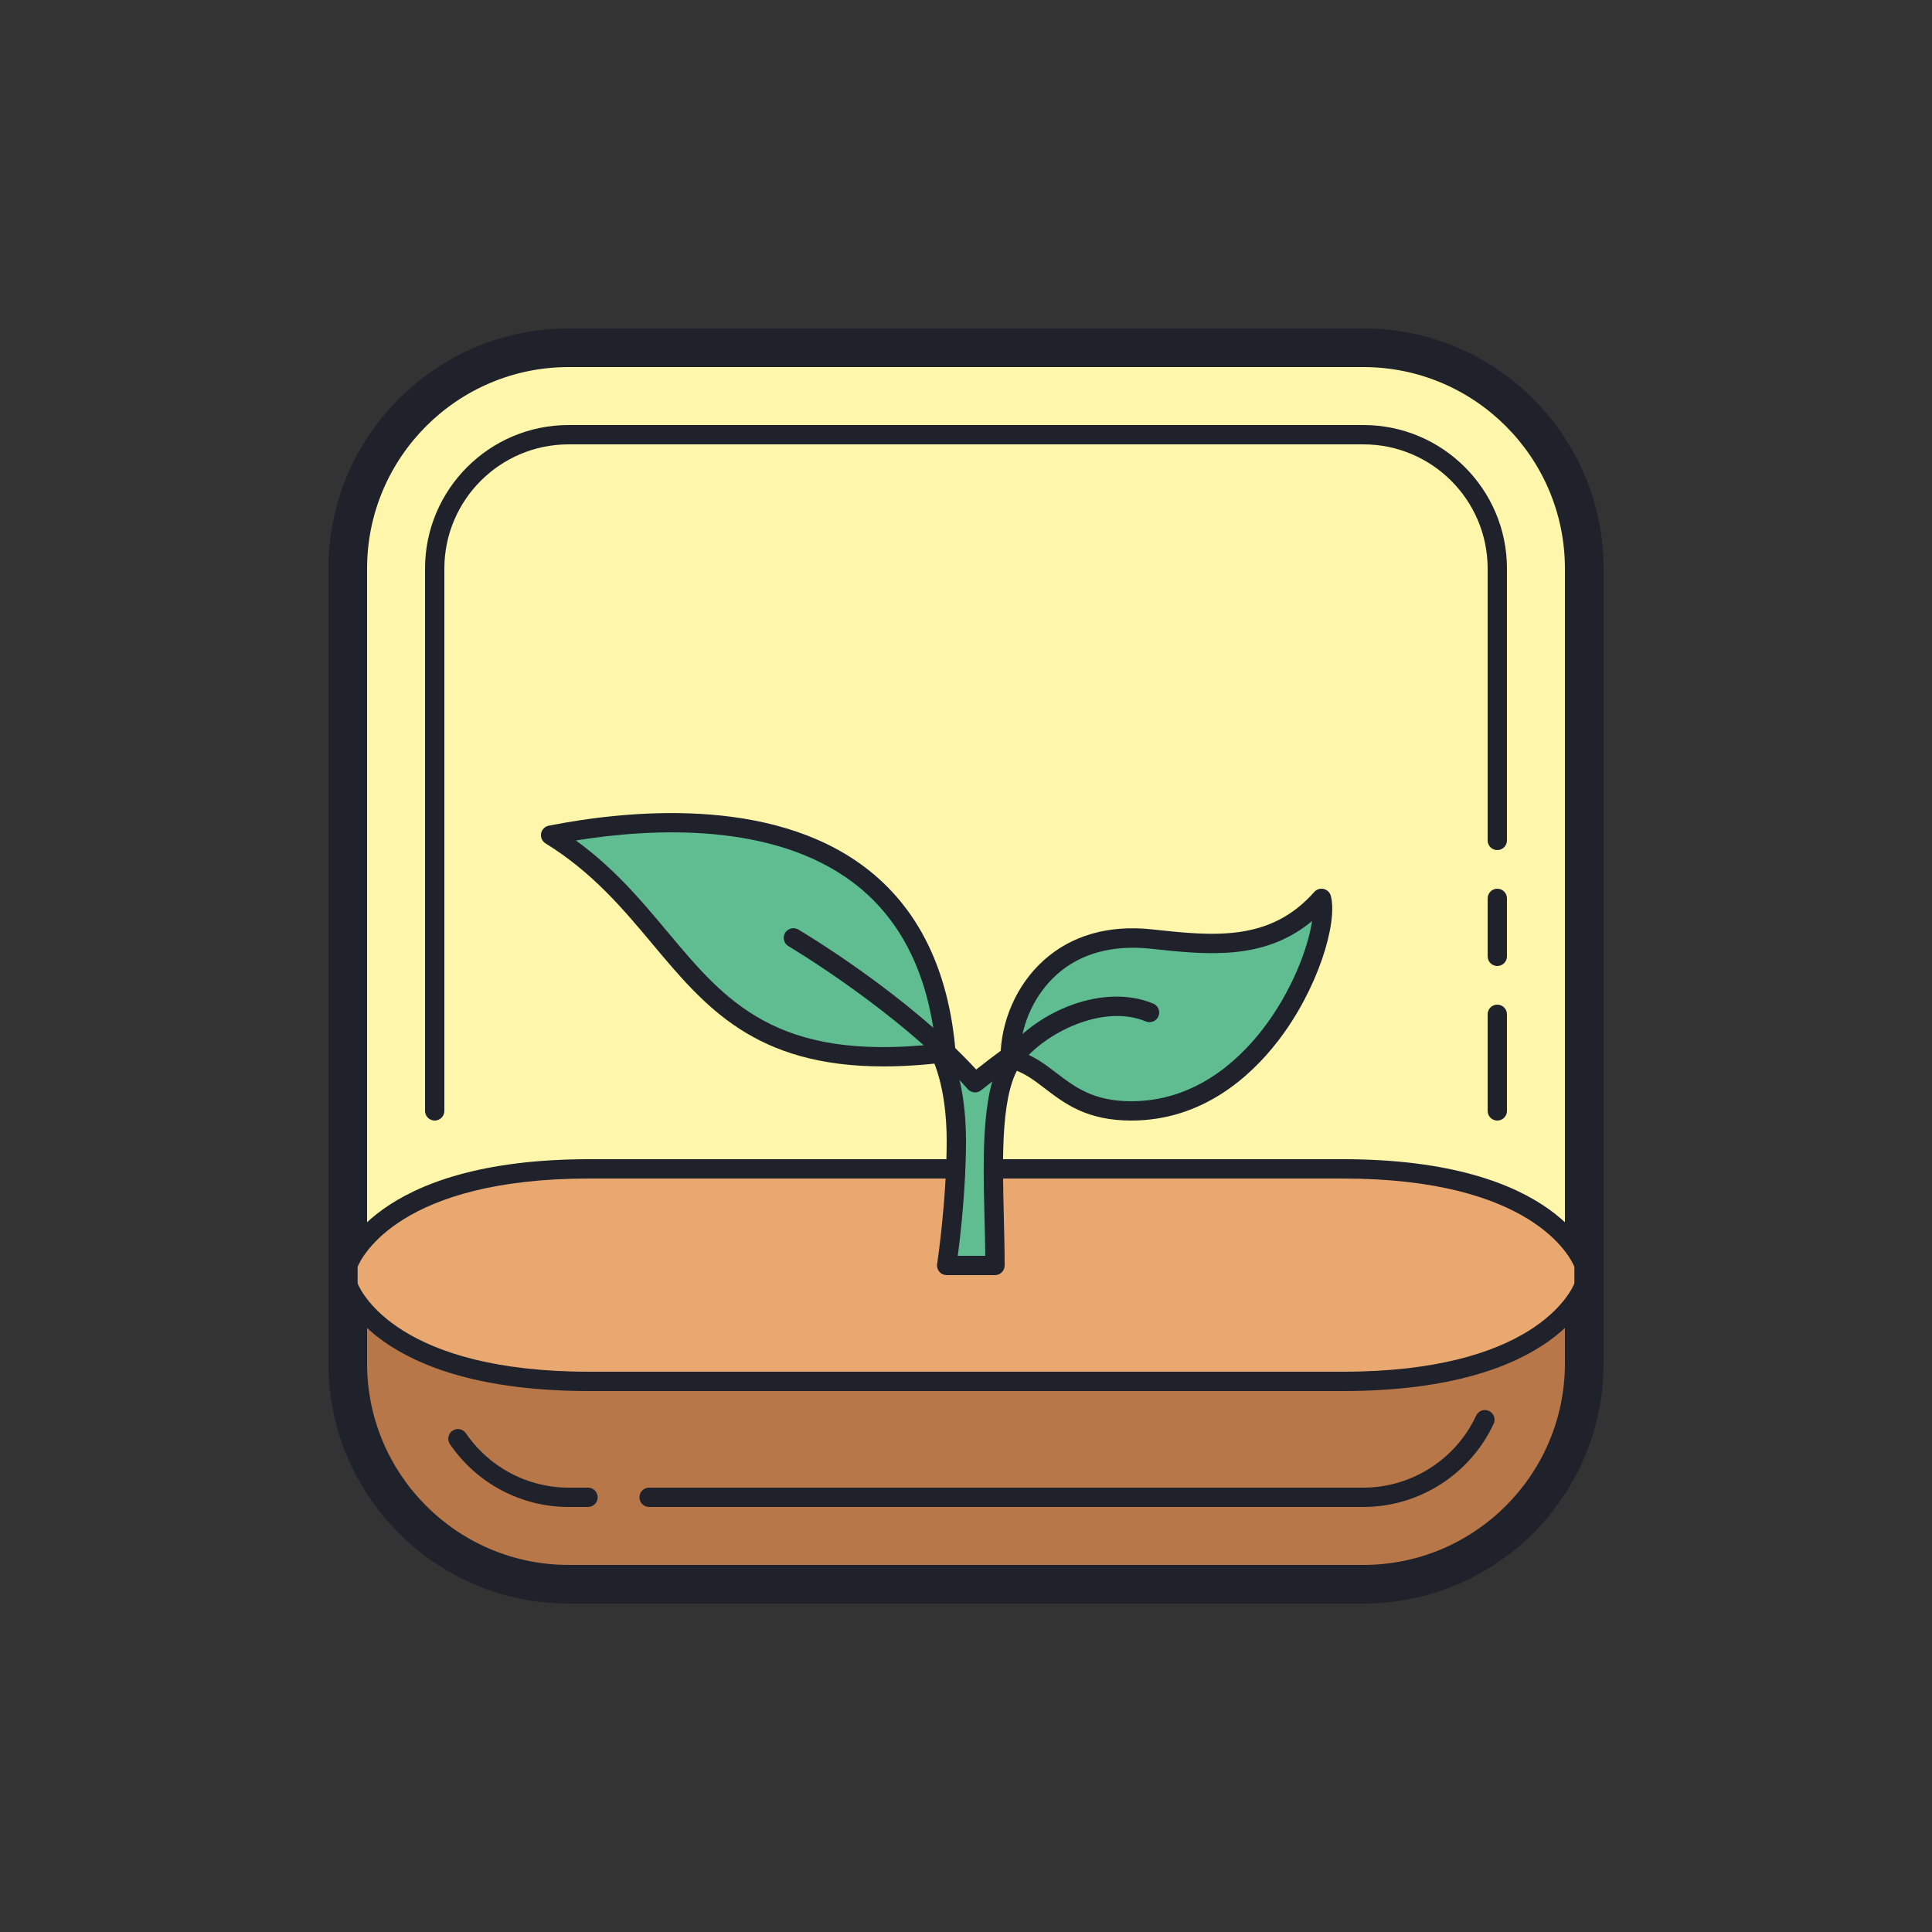 <svg xmlns="http://www.w3.org/2000/svg"  viewBox="0 0 100 100" width="48px" height="48px" baseProfile="basic"><rect x="0" y="0" width="100" height="100" fill="#333333" stroke="none"/><path fill="#fef6aa" d="M82,29.429v41.143C82,76.857,76.857,82,70.571,82H29.429C23.143,82,18,76.857,18,70.571V29.429	C18,23.143,23.143,18,29.429,18h41.143C76.857,18,82,23.143,82,29.429z"/><path fill="#b77748" d="M82,65.5v5.07C82,76.86,76.86,82,70.57,82H29.43C23.14,82,18,76.86,18,70.57V65.5c0,0,1.5-5,12.5-5	c12.88,0,19.5,0,19.5,0s6.62,0,19.5,0C80.5,60.5,82,65.5,82,65.5z"/><path fill="#1f212b" d="M70.571,83H29.429C22.576,83,17,77.424,17,70.571V29.429C17,22.576,22.576,17,29.429,17h41.143	C77.424,17,83,22.576,83,29.429v41.143C83,77.424,77.424,83,70.571,83z M29.429,19C23.678,19,19,23.678,19,29.429v41.143	C19,76.322,23.678,81,29.429,81h41.143C76.322,81,81,76.322,81,70.571V29.429C81,23.678,76.322,19,70.571,19H29.429z"/><path fill="#1f212b" d="M30.435,78h-1.006c-2.455,0-4.75-1.215-6.14-3.251c-0.156-0.228-0.097-0.539,0.131-0.695	c0.229-0.154,0.539-0.097,0.695,0.131C25.318,75.948,27.304,77,29.429,77h1.006c0.276,0,0.5,0.224,0.5,0.5S30.711,78,30.435,78z"/><path fill="#1f212b" d="M70.571,78H33.598c-0.276,0-0.5-0.224-0.5-0.5s0.224-0.5,0.5-0.5h36.974	c2.49,0,4.78-1.463,5.833-3.728c0.117-0.25,0.412-0.358,0.664-0.242c0.25,0.116,0.359,0.414,0.242,0.664	C76.094,76.31,73.449,78,70.571,78z"/><path fill="#1f212b" d="M22.5,58c-0.276,0-0.5-0.224-0.5-0.5V29.429C22,25.333,25.333,22,29.429,22h41.143	C74.667,22,78,25.333,78,29.429V43.5c0,0.276-0.224,0.5-0.5,0.5S77,43.776,77,43.5V29.429C77,25.884,74.116,23,70.571,23H29.429	C25.884,23,23,25.884,23,29.429V57.5C23,57.776,22.776,58,22.5,58z"/><path fill="#1f212b" d="M77.5,50c-0.276,0-0.5-0.224-0.5-0.5v-3c0-0.276,0.224-0.5,0.5-0.5s0.5,0.224,0.5,0.5v3	C78,49.776,77.776,50,77.5,50z"/><path fill="#eaa871" d="M82,65.5v1c0,0-1.5,5-12.5,5c-12.88,0-19.5,0-19.5,0s-6.62,0-19.5,0c-11,0-12.5-5-12.5-5v-1	c0,0,1.5-5,12.5-5c12.88,0,19.5,0,19.5,0s6.62,0,19.5,0C80.5,60.5,82,65.5,82,65.5z"/><path fill="#1f212b" d="M77.5,58c-0.276,0-0.5-0.224-0.5-0.5v-5c0-0.276,0.224-0.5,0.5-0.5s0.5,0.224,0.5,0.5v5	C78,57.776,77.776,58,77.5,58z"/><path fill="#1f212b" d="M82,72c-0.276,0-0.5-0.224-0.5-0.5v-5.912C81.285,65.064,79.294,61,69.5,61h-39	c-9.779,0-11.779,4.052-12,4.589V71.5c0,0.276-0.224,0.5-0.5,0.5s-0.5-0.224-0.5-0.5l0.021-6.144C17.587,65.138,19.257,60,30.5,60	h39c11.243,0,12.913,5.138,12.979,5.356L82.5,65.5v6C82.5,71.776,82.276,72,82,72z"/><path fill="#60bd91" d="M52.5,54.5c-1.51,1.96-1,7-1,11H49c0,0,0.5-3.26,0.5-6.46c0-0.9-0.31-2.44-1.07-4.11	c0,0,2.036,1.122,2.039,1.113C50.494,55.973,52.661,54.292,52.5,54.5z"/><path fill="#60bd91" d="M52.283,54.799c0-3,2.295-6.738,7.266-6.199c3.208,0.348,6.361,0.718,8.85-2.1	c0.556,2.147-2.854,11-9.85,11C55.022,57.5,54.418,55.261,52.283,54.799z"/><path fill="#1f212b" d="M69.5,72h-39c-11.243,0-12.913-5.138-12.979-5.356L17.5,66.5v-6c0-0.276,0.224-0.5,0.5-0.5	s0.5,0.224,0.5,0.5v5.912C18.715,66.936,20.706,71,30.5,71h39c9.779,0,11.779-4.052,12-4.589V60.5c0-0.276,0.224-0.5,0.5-0.5	s0.5,0.224,0.5,0.5l-0.021,6.144C82.413,66.862,80.743,72,69.5,72z"/><path fill="#1f212b" d="M51.5,66H49c-0.146,0-0.284-0.063-0.379-0.174c-0.095-0.111-0.137-0.257-0.115-0.401	C48.511,65.392,49,62.162,49,59.044c0-1.196-0.136-2.923-0.784-4.355c-0.114-0.251-0.002-0.548,0.25-0.662	c0.252-0.114,0.548-0.001,0.662,0.25C49.849,55.872,50,57.75,50,59.044c0,2.404-0.283,4.868-0.426,5.956h1.423	c-0.006-0.644-0.022-1.305-0.039-1.969c-0.084-3.409-0.17-6.933,1.146-8.637c1.583-2.05,5.009-3.523,7.588-2.448	c0.255,0.106,0.375,0.399,0.269,0.654c-0.106,0.255-0.399,0.376-0.654,0.269c-2.229-0.93-5.238,0.617-6.412,2.137	c-1.099,1.423-1.017,4.767-0.937,8C51.979,63.852,52,64.693,52,65.5C52,65.776,51.776,66,51.5,66z"/><path fill="#60bd91" d="M28.5,43.228c7.53,4.647,6.924,13.128,20.264,11.47C48.764,41.274,35.59,41.834,28.5,43.228z"/><path fill="#1f212b" d="M45.731,55.197c-6.66,0-9.236-3.081-11.945-6.317c-1.533-1.832-3.117-3.726-5.549-5.227	c-0.175-0.108-0.266-0.312-0.229-0.515c0.037-0.202,0.194-0.362,0.396-0.401c4.004-0.788,11.457-1.556,16.36,2.148	c2.763,2.087,4.343,5.302,4.696,9.555c0.022,0.268-0.17,0.504-0.437,0.538C47.825,55.127,46.731,55.197,45.731,55.197z M29.807,43.502c1.991,1.443,3.389,3.113,4.747,4.736c3.005,3.591,5.608,6.704,13.863,5.804c-0.403-3.718-1.833-6.529-4.256-8.359	C40.016,42.553,33.803,42.858,29.807,43.502z"/><path fill="#1f212b" d="M58.55,58c-2.296,0-3.452-0.884-4.472-1.665c-0.623-0.477-1.161-0.888-1.9-1.048	c-0.23-0.05-0.394-0.253-0.394-0.489c0-1.931,0.838-3.835,2.243-5.096c1.433-1.287,3.36-1.839,5.577-1.6	c3.193,0.347,6.126,0.664,8.422-1.934c0.122-0.139,0.309-0.198,0.491-0.155c0.18,0.043,0.321,0.182,0.367,0.361	c0.365,1.409-0.674,4.845-2.747,7.523C64.688,55.769,62.196,58,58.55,58z M52.796,54.421c0.751,0.249,1.329,0.691,1.89,1.12	C55.623,56.258,56.592,57,58.55,57c3.241,0,5.484-2.02,6.796-3.714c1.497-1.934,2.357-4.194,2.566-5.613	c-2.481,2.067-5.449,1.746-8.329,1.434c-2.013-0.218-3.673,0.249-4.889,1.34C53.589,51.439,52.896,52.902,52.796,54.421z"/><path fill="#1f212b" d="M50.469,56.543c-0.139,0-0.277-0.058-0.375-0.169c-3.464-3.936-9.225-7.366-9.283-7.4	c-0.238-0.141-0.316-0.447-0.176-0.685c0.141-0.237,0.448-0.315,0.685-0.176c0.234,0.138,5.625,3.348,9.207,7.246	c1.038-0.819,1.66-1.25,1.689-1.271c0.227-0.158,0.538-0.101,0.696,0.126c0.157,0.227,0.101,0.539-0.126,0.696	c-0.008,0.005-0.774,0.538-2.003,1.522C50.69,56.507,50.58,56.543,50.469,56.543z"/></svg>